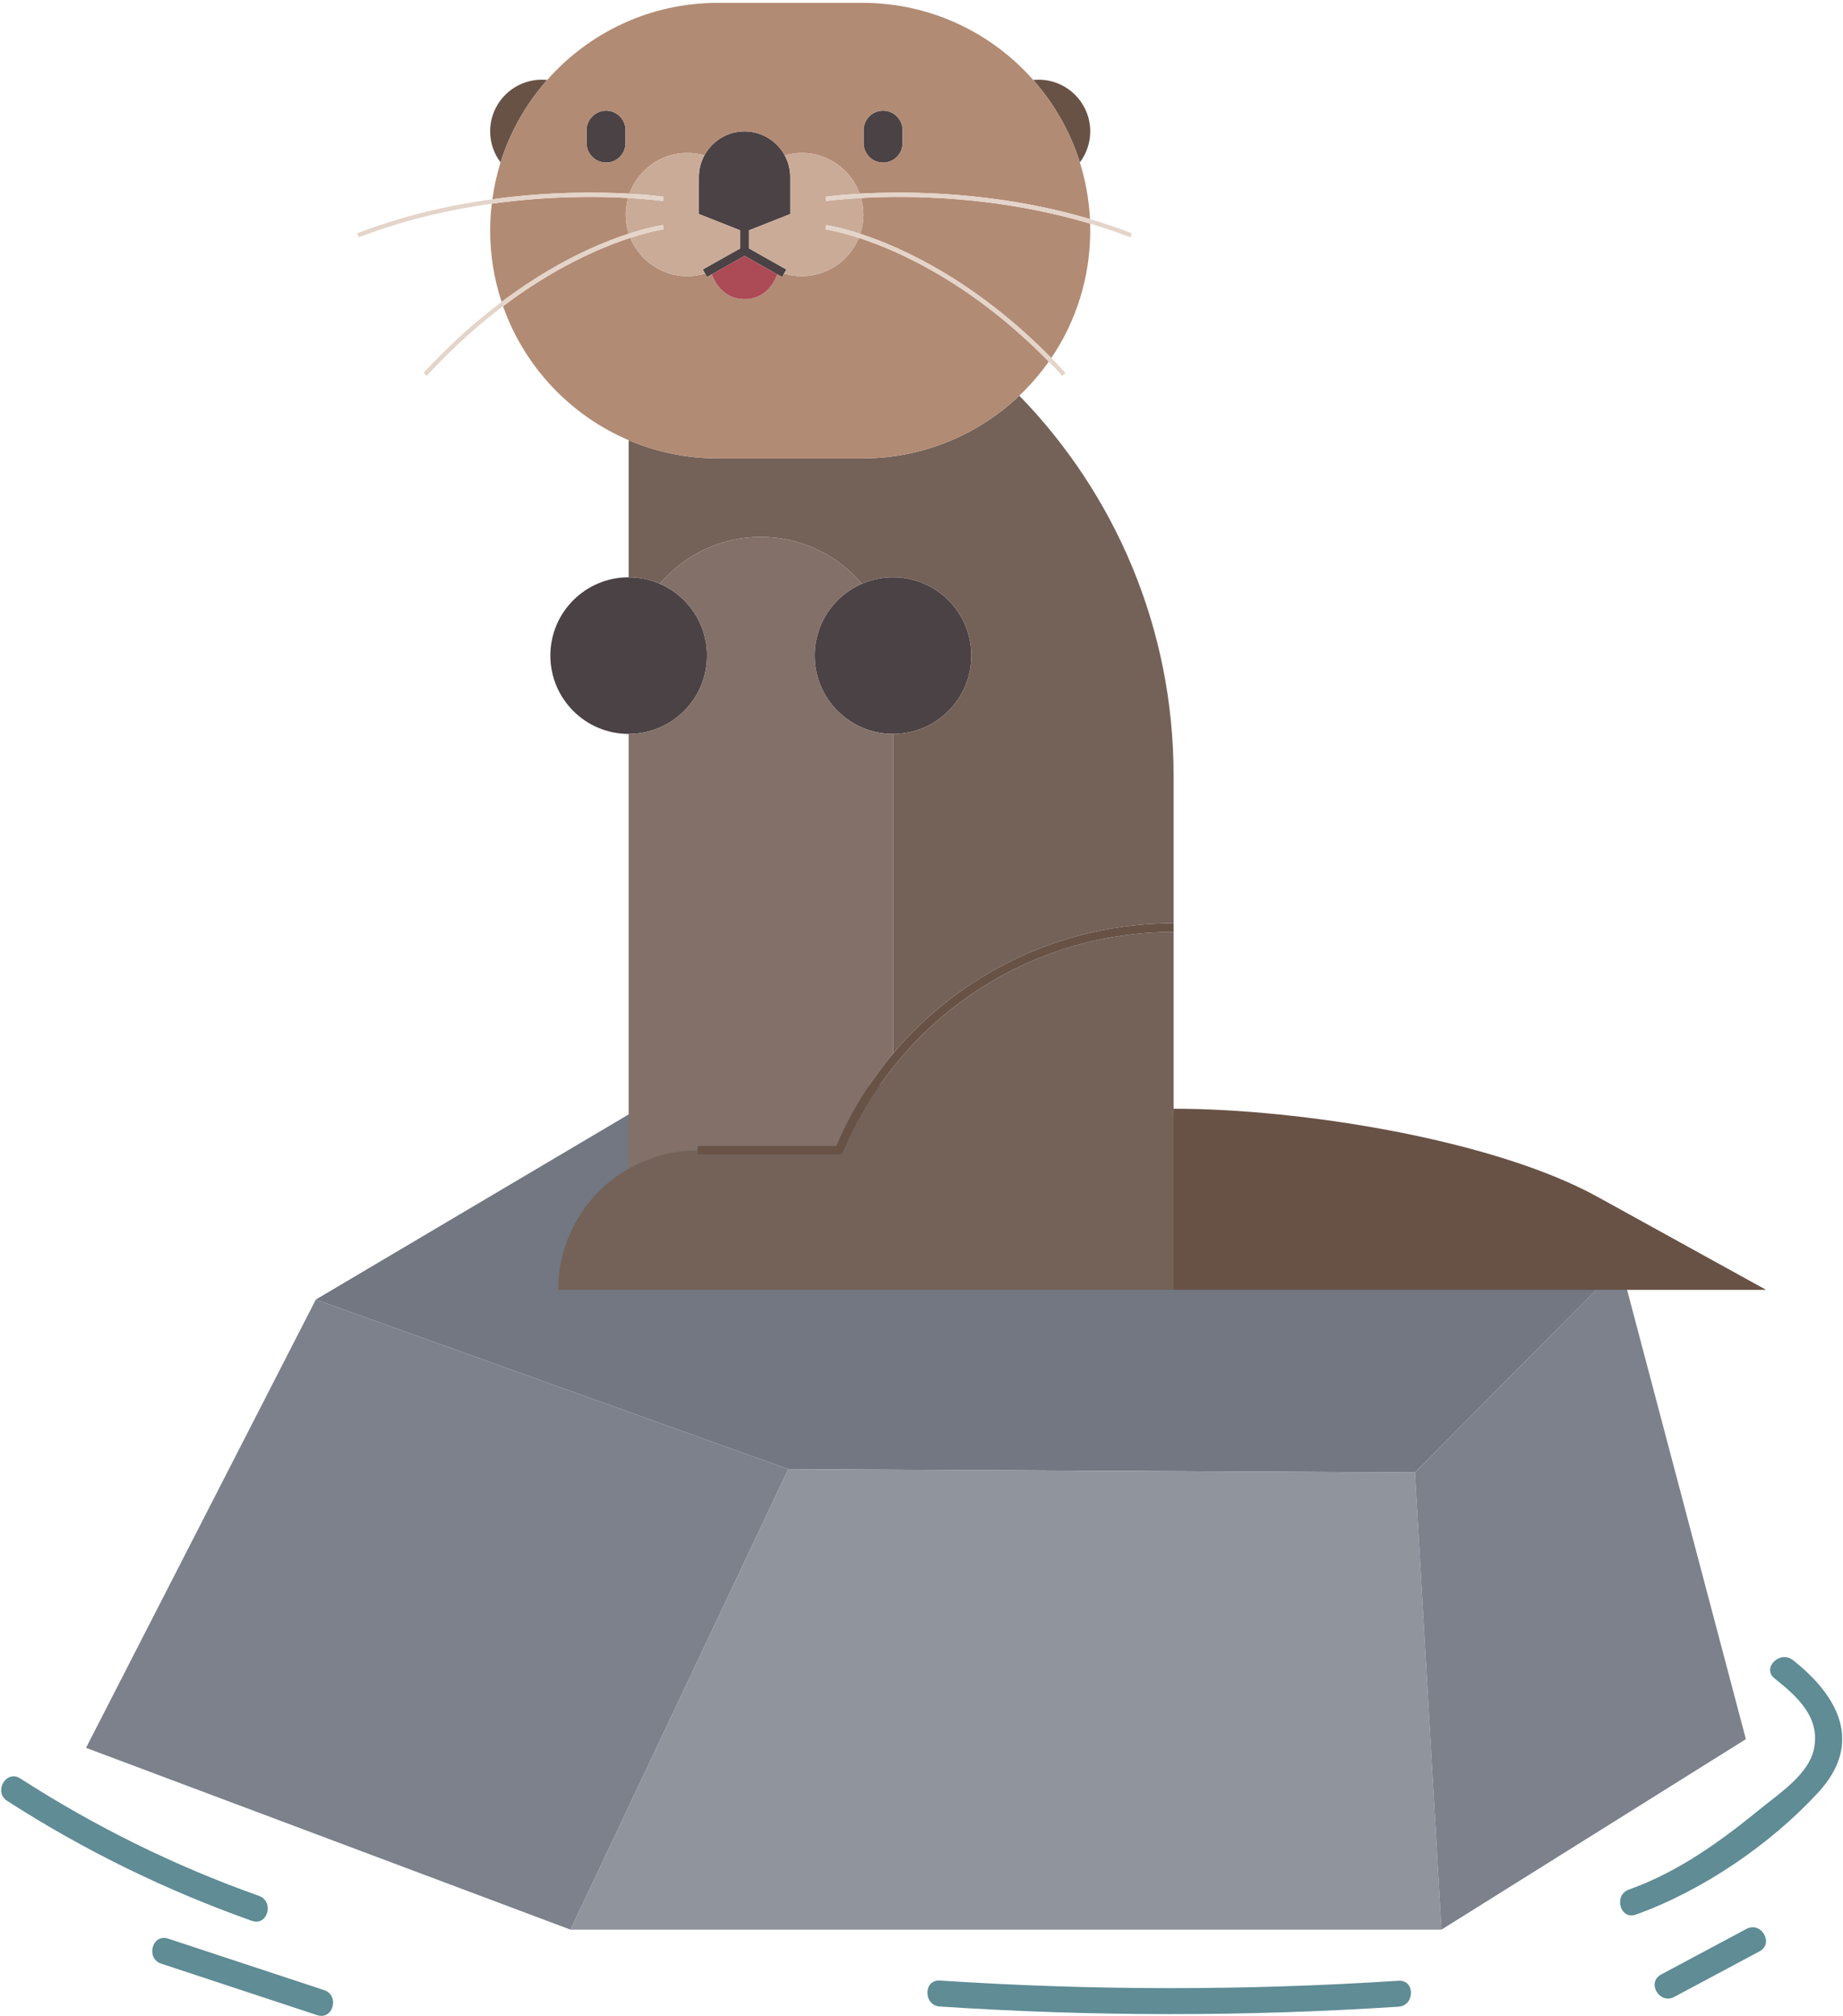 <svg width="574" height="628" viewBox="0 0 574 628" fill="none" xmlns="http://www.w3.org/2000/svg">
    <g id="otter-rock">
        <g id="rock">
            <path id="path332" d="M329.139 335.229L205.619 341.309L98.366 404.789L245.512 457.615L440.672 458.642L504.739 394.149L329.139 335.229" fill="#727781" />
            <path id="path334" d="M98.366 404.789L26.792 544.429L177.672 601.055L245.512 457.615L98.366 404.789" fill="#7C818C" />
            <path id="path336" d="M177.672 601.055H448.939L440.672 458.642L245.512 457.615L177.672 601.055" fill="#90949D" />
            <path id="path338" d="M504.739 394.149L440.672 458.642L448.939 601.055L543.752 541.722L504.739 394.149Z" fill="#7C818C" />
        </g>
        <path id="path364" d="M188.739 50.649H188.752C192.099 50.649 194.819 47.932 194.819 44.581V40.537C194.819 37.185 192.099 34.469 188.752 34.469H188.739C186.952 34.469 185.352 35.265 184.246 36.505C183.286 37.578 182.672 38.982 182.672 40.537V44.581C182.672 45.648 182.979 46.636 183.459 47.506C184.499 49.372 186.459 50.649 188.739 50.649" fill="#4B4245" />
        <path id="path366" d="M275.032 50.649C278.392 50.649 281.099 47.932 281.099 44.581V40.537C281.099 37.185 278.392 34.469 275.032 34.469C271.686 34.469 268.966 37.185 268.966 40.537V44.581C268.966 47.932 271.686 50.649 275.032 50.649Z" fill="#4B4245" />
        <path id="path368" d="M231.886 40.932C226.472 40.932 221.779 43.958 219.379 48.408C218.286 50.414 217.672 52.71 217.672 55.149V66.67L230.539 71.748V75.397V76.62V77.365L229.806 77.781L218.872 83.944L219.579 85.204L220.192 86.293L221.672 85.454L231.886 79.7L242.099 85.454L243.592 86.293L244.206 85.204L244.912 83.944L233.979 77.78L233.246 77.365V76.622V75.984V71.748L246.112 66.67V55.149C246.112 52.71 245.486 50.414 244.406 48.408C242.006 43.958 237.299 40.932 231.886 40.932" fill="#4B4245" />
        <path id="path370" d="M205.526 181.842C202.539 180.536 199.259 179.816 195.792 179.816C182.326 179.816 171.406 190.736 171.406 204.202C171.406 217.682 182.326 228.602 195.792 228.602C209.272 228.602 220.192 217.682 220.192 204.202C220.192 194.189 214.152 185.602 205.526 181.842Z" fill="#4B4245" />
        <path id="path372" d="M278.126 179.816C274.672 179.816 271.379 180.536 268.392 181.842C259.766 185.602 253.726 194.189 253.726 204.202C253.726 217.682 264.659 228.602 278.126 228.602C291.606 228.602 302.526 217.682 302.526 204.202C302.526 190.736 291.606 179.816 278.126 179.816Z" fill="#4B4245" />
        <path id="path374" d="M317.472 123.245C304.739 135.34 287.552 142.776 268.606 142.776H223.606C213.726 142.776 204.339 140.762 195.792 137.114V179.815C199.259 179.815 202.539 180.536 205.526 181.842C213.072 172.909 224.352 167.242 236.966 167.242C249.566 167.242 260.846 172.909 268.392 181.842C271.379 180.536 274.672 179.815 278.126 179.815C291.606 179.815 302.526 190.736 302.526 204.202C302.526 217.682 291.606 228.602 278.126 228.602V328.202C299.446 302.829 331.139 287.575 365.512 287.575V288.935V290.282C330.819 290.282 298.926 306.202 278.126 332.495C271.886 340.389 266.632 349.202 262.606 358.816L262.272 359.642H217.312V358.295C209.486 358.295 202.139 360.375 195.792 364.002C182.686 371.495 173.859 385.589 173.859 401.762H195.792H252.686H365.512V345.349V288.935V241.549C365.512 195.535 347.192 153.816 317.472 123.245" fill="#746259" />
        <path id="path376" d="M152.659 40.931C152.659 44.561 153.872 47.897 155.899 50.59C158.899 40.986 163.912 32.272 170.419 24.907C169.872 24.853 169.326 24.823 168.766 24.823C159.872 24.823 152.659 32.037 152.659 40.931Z" fill="#685246" />
        <path id="path378" d="M339.552 40.931C339.552 32.037 332.339 24.823 323.446 24.823C322.886 24.823 322.339 24.853 321.806 24.907C328.299 32.272 333.312 40.986 336.326 50.59C338.339 47.897 339.552 44.561 339.552 40.931" fill="#685246" />
        <path id="path380" d="M497.552 372.802C465.126 354.922 404.912 345.349 365.512 345.349V358.295V401.762H550.046L497.552 372.802Z" fill="#685246" />
        <path id="path340" d="M217.312 358.295V356.949H260.472C264.992 346.362 270.979 336.709 278.126 328.202V228.602C264.659 228.602 253.726 217.682 253.726 204.202C253.726 194.189 259.766 185.602 268.392 181.842C260.846 172.909 249.566 167.242 236.966 167.242C224.352 167.242 213.072 172.909 205.526 181.842C214.152 185.602 220.192 194.189 220.192 204.202C220.192 217.682 209.272 228.602 195.792 228.602V364.002C202.139 360.375 209.486 358.295 217.312 358.295" fill="#827069" />
        <path id="path342" d="M195.792 72.797C195.806 72.793 195.819 72.789 195.832 72.785C195.819 72.751 195.806 72.719 195.792 72.685C195.206 70.84 194.886 68.874 194.886 66.832C194.886 65.038 195.139 63.308 195.606 61.66C185.992 61.122 170.766 60.994 153.166 63.445C152.846 66.197 152.659 68.992 152.659 71.83C152.659 79.588 153.926 87.045 156.219 94.032C166.646 86.185 176.099 80.996 183.366 77.666C188.152 75.482 192.326 73.921 195.792 72.797" fill="#B28B74" />
        <path id="path344" d="M188.739 34.469H188.752C192.099 34.469 194.819 37.185 194.819 40.537V44.581C194.819 47.932 192.099 50.649 188.752 50.649H188.739C186.459 50.649 184.499 49.372 183.459 47.506C182.979 46.636 182.672 45.648 182.672 44.581V40.537C182.672 38.982 183.286 37.578 184.246 36.505C185.352 35.265 186.952 34.469 188.739 34.469V34.469ZM268.966 40.537C268.966 37.185 271.686 34.469 275.032 34.469C278.392 34.469 281.099 37.185 281.099 40.537V44.581C281.099 47.932 278.392 50.649 275.032 50.649C271.686 50.649 268.966 47.932 268.966 44.581V40.537ZM196.032 60.336C198.699 52.942 205.752 47.648 214.059 47.648C215.912 47.648 217.686 47.922 219.379 48.408C221.779 43.958 226.472 40.932 231.885 40.932C237.299 40.932 242.006 43.958 244.406 48.408C246.099 47.922 247.872 47.648 249.712 47.648C258.032 47.648 265.085 52.942 267.752 60.334C282.325 59.494 310.046 59.544 339.472 68.24C339.166 62.121 338.072 56.206 336.325 50.59C333.312 40.986 328.299 32.272 321.806 24.908C308.806 10.182 289.792 0.885 268.606 0.885H223.606C202.419 0.885 183.419 10.182 170.419 24.908C163.912 32.272 158.899 40.986 155.899 50.59C154.739 54.291 153.886 58.126 153.339 62.061C171.099 59.621 186.432 59.782 196.032 60.336" fill="#B28B74" />
        <path id="path346" d="M267.472 74.093C265.752 78.294 262.579 81.744 258.592 83.833C255.939 85.221 252.926 86.017 249.712 86.017C247.792 86.017 245.952 85.728 244.206 85.204L243.592 86.293L242.099 85.454C241.152 87.954 238.392 93.178 231.886 93.178C225.392 93.178 222.632 87.954 221.672 85.454L220.192 86.293L219.579 85.204C217.832 85.728 215.979 86.017 214.059 86.017C206.046 86.017 199.179 81.086 196.312 74.093C196.139 74.148 195.966 74.206 195.792 74.262C186.646 77.294 172.539 83.397 156.672 95.376C163.286 114.17 177.579 129.345 195.792 137.114C204.339 140.762 213.726 142.776 223.606 142.776H268.606C287.552 142.776 304.739 135.34 317.472 123.245C320.859 120.02 323.939 116.466 326.632 112.63C302.939 88.433 280.166 78.224 267.472 74.093" fill="#B28B74" />
        <path id="path348" d="M339.499 69.662C310.326 60.96 282.792 60.844 268.179 61.661C268.632 63.308 268.899 65.038 268.899 66.832C268.899 68.929 268.552 70.942 267.926 72.83C280.779 77.021 303.659 87.304 327.432 111.516C335.086 100.188 339.552 86.532 339.552 71.83C339.552 71.104 339.526 70.384 339.499 69.662" fill="#B28B74" />
        <path id="path350" d="M217.672 55.149C217.672 52.71 218.286 50.414 219.379 48.408C217.686 47.922 215.912 47.648 214.059 47.648C205.752 47.648 198.699 52.942 196.032 60.336C202.632 60.714 206.539 61.276 206.672 61.297L206.472 62.629C206.339 62.609 202.339 62.037 195.606 61.66C195.139 63.308 194.885 65.038 194.885 66.832C194.885 68.874 195.205 70.84 195.792 72.685C195.805 72.719 195.819 72.751 195.832 72.785C196.899 72.439 197.899 72.134 198.819 71.869C203.512 70.518 206.272 70.138 206.485 70.112L206.659 71.449C206.605 71.457 205.565 71.608 203.725 72.021C201.965 72.419 199.446 73.073 196.312 74.093C199.179 81.086 206.045 86.017 214.059 86.017C215.979 86.017 217.832 85.728 219.579 85.204L218.872 83.944L229.806 77.781L230.539 77.365V76.62V75.397V71.748L217.672 66.67V55.149" fill="#C9AB98" />
        <path id="path352" d="M267.926 72.83C268.552 70.942 268.899 68.929 268.899 66.832C268.899 65.038 268.632 63.308 268.179 61.661C261.446 62.037 257.446 62.609 257.312 62.629L257.112 61.297C257.246 61.276 261.152 60.714 267.752 60.334C265.086 52.942 258.032 47.648 249.712 47.648C247.872 47.648 246.099 47.922 244.406 48.408C245.486 50.414 246.112 52.71 246.112 55.149V66.67L233.246 71.748V75.984V76.622V77.365L233.979 77.779L244.912 83.944L244.206 85.204C245.952 85.728 247.792 86.017 249.712 86.017C252.926 86.017 255.939 85.221 258.592 83.833C262.579 81.744 265.752 78.294 267.472 74.093C261.086 72.016 257.232 71.465 257.126 71.449L257.299 70.112C257.419 70.126 261.379 70.693 267.926 72.83" fill="#C9AB98" />
        <path id="path354" d="M221.672 85.454C222.632 87.954 225.392 93.178 231.886 93.178C238.392 93.178 241.152 87.954 242.099 85.454L231.886 79.7L221.672 85.454Z" fill="#AC4A55" />
        <path id="path356" d="M339.472 68.24C310.046 59.544 282.326 59.494 267.752 60.334C261.152 60.714 257.246 61.276 257.112 61.297L257.312 62.629C257.446 62.609 261.446 62.037 268.179 61.661C282.792 60.844 310.326 60.959 339.499 69.662C343.659 70.901 347.832 72.304 352.019 73.912L352.499 72.653C348.139 70.978 343.792 69.517 339.472 68.24Z" fill="#E4D4C9" />
        <path id="path358" d="M267.925 72.83C261.379 70.693 257.419 70.126 257.299 70.112L257.125 71.449C257.232 71.465 261.086 72.016 267.472 74.093C280.166 78.224 302.939 88.433 326.632 112.63C328.046 114.069 329.445 115.54 330.859 117.077L331.859 116.166C330.379 114.554 328.899 113.017 327.432 111.516C303.659 87.303 280.779 77.021 267.925 72.83" fill="#E4D4C9" />
        <path id="path360" d="M153.339 62.061C140.206 63.866 125.752 67.092 111.272 72.653L111.766 73.912C125.992 68.44 140.219 65.248 153.166 63.445C170.766 60.994 185.992 61.122 195.606 61.66C202.339 62.037 206.339 62.609 206.472 62.629L206.672 61.297C206.539 61.276 202.632 60.714 196.032 60.336C186.432 59.782 171.099 59.621 153.339 62.061" fill="#E4D4C9" />
        <path id="path362" d="M198.819 71.869C197.899 72.134 196.899 72.439 195.832 72.785C195.819 72.789 195.806 72.793 195.792 72.797C192.326 73.921 188.152 75.482 183.366 77.666C176.099 80.996 166.646 86.185 156.219 94.031C148.499 99.838 140.246 107.096 131.926 116.166L132.912 117.077C140.992 108.273 149.032 101.145 156.672 95.376C172.539 83.397 186.646 77.294 195.792 74.262C195.966 74.206 196.139 74.147 196.312 74.093C199.446 73.073 201.966 72.419 203.726 72.021C205.566 71.608 206.606 71.457 206.659 71.449L206.486 70.112C206.272 70.138 203.512 70.518 198.819 71.869Z" fill="#E4D4C9" />
        <g id="water">
            <path id="path382" d="M278.126 328.202C270.979 336.709 264.992 346.362 260.472 356.949H217.312V358.295V359.642H262.272L262.606 358.815C266.632 349.202 271.886 340.389 278.126 332.495C298.926 306.202 330.819 290.282 365.512 290.282V288.935V287.575C331.139 287.575 299.446 302.829 278.126 328.202Z" fill="#685246" />
            <path id="path384" d="M2.232 560.949C26.179 576.376 51.632 588.802 78.472 598.322C83.392 600.056 85.499 592.242 80.619 590.522C54.432 581.229 29.672 569.002 6.312 553.962C1.926 551.136 -2.128 558.136 2.232 560.949Z" fill="#5F8C95" />
            <path id="path386" d="M50.219 611.656C66.406 617.002 82.606 622.349 98.792 627.696C103.752 629.336 105.872 621.522 100.952 619.896C84.752 614.549 68.552 609.202 52.366 603.856C47.406 602.216 45.286 610.029 50.219 611.656Z" fill="#5F8C95" />
            <path id="path388" d="M292.725 625.002C340.312 628.136 387.965 628.162 435.552 625.056C440.725 624.722 440.765 616.629 435.552 616.976C387.965 620.069 340.312 620.042 292.725 616.909C287.525 616.576 287.552 624.669 292.725 625.002" fill="#5F8C95" />
            <path id="path390" d="M552.699 522.829C559.966 528.575 567.045 535.082 564.925 544.896C563.245 552.656 554.352 558.469 548.486 563.256C535.832 573.589 522.832 583.016 507.325 588.576C502.459 590.309 504.566 598.136 509.486 596.376C530.192 588.949 551.406 574.522 566.339 558.269C580.326 543.029 572.752 528.442 558.419 517.109C554.366 513.909 548.606 519.602 552.699 522.829" fill="#5F8C95" />
            <path id="path392" d="M521.432 622.015C530.286 617.282 539.152 612.549 548.006 607.815C552.606 605.362 548.525 598.375 543.925 600.829C535.072 605.562 526.205 610.295 517.352 615.029C512.752 617.495 516.832 624.469 521.432 622.015Z" fill="#5F8C95" />
        </g>
    </g>
</svg>
